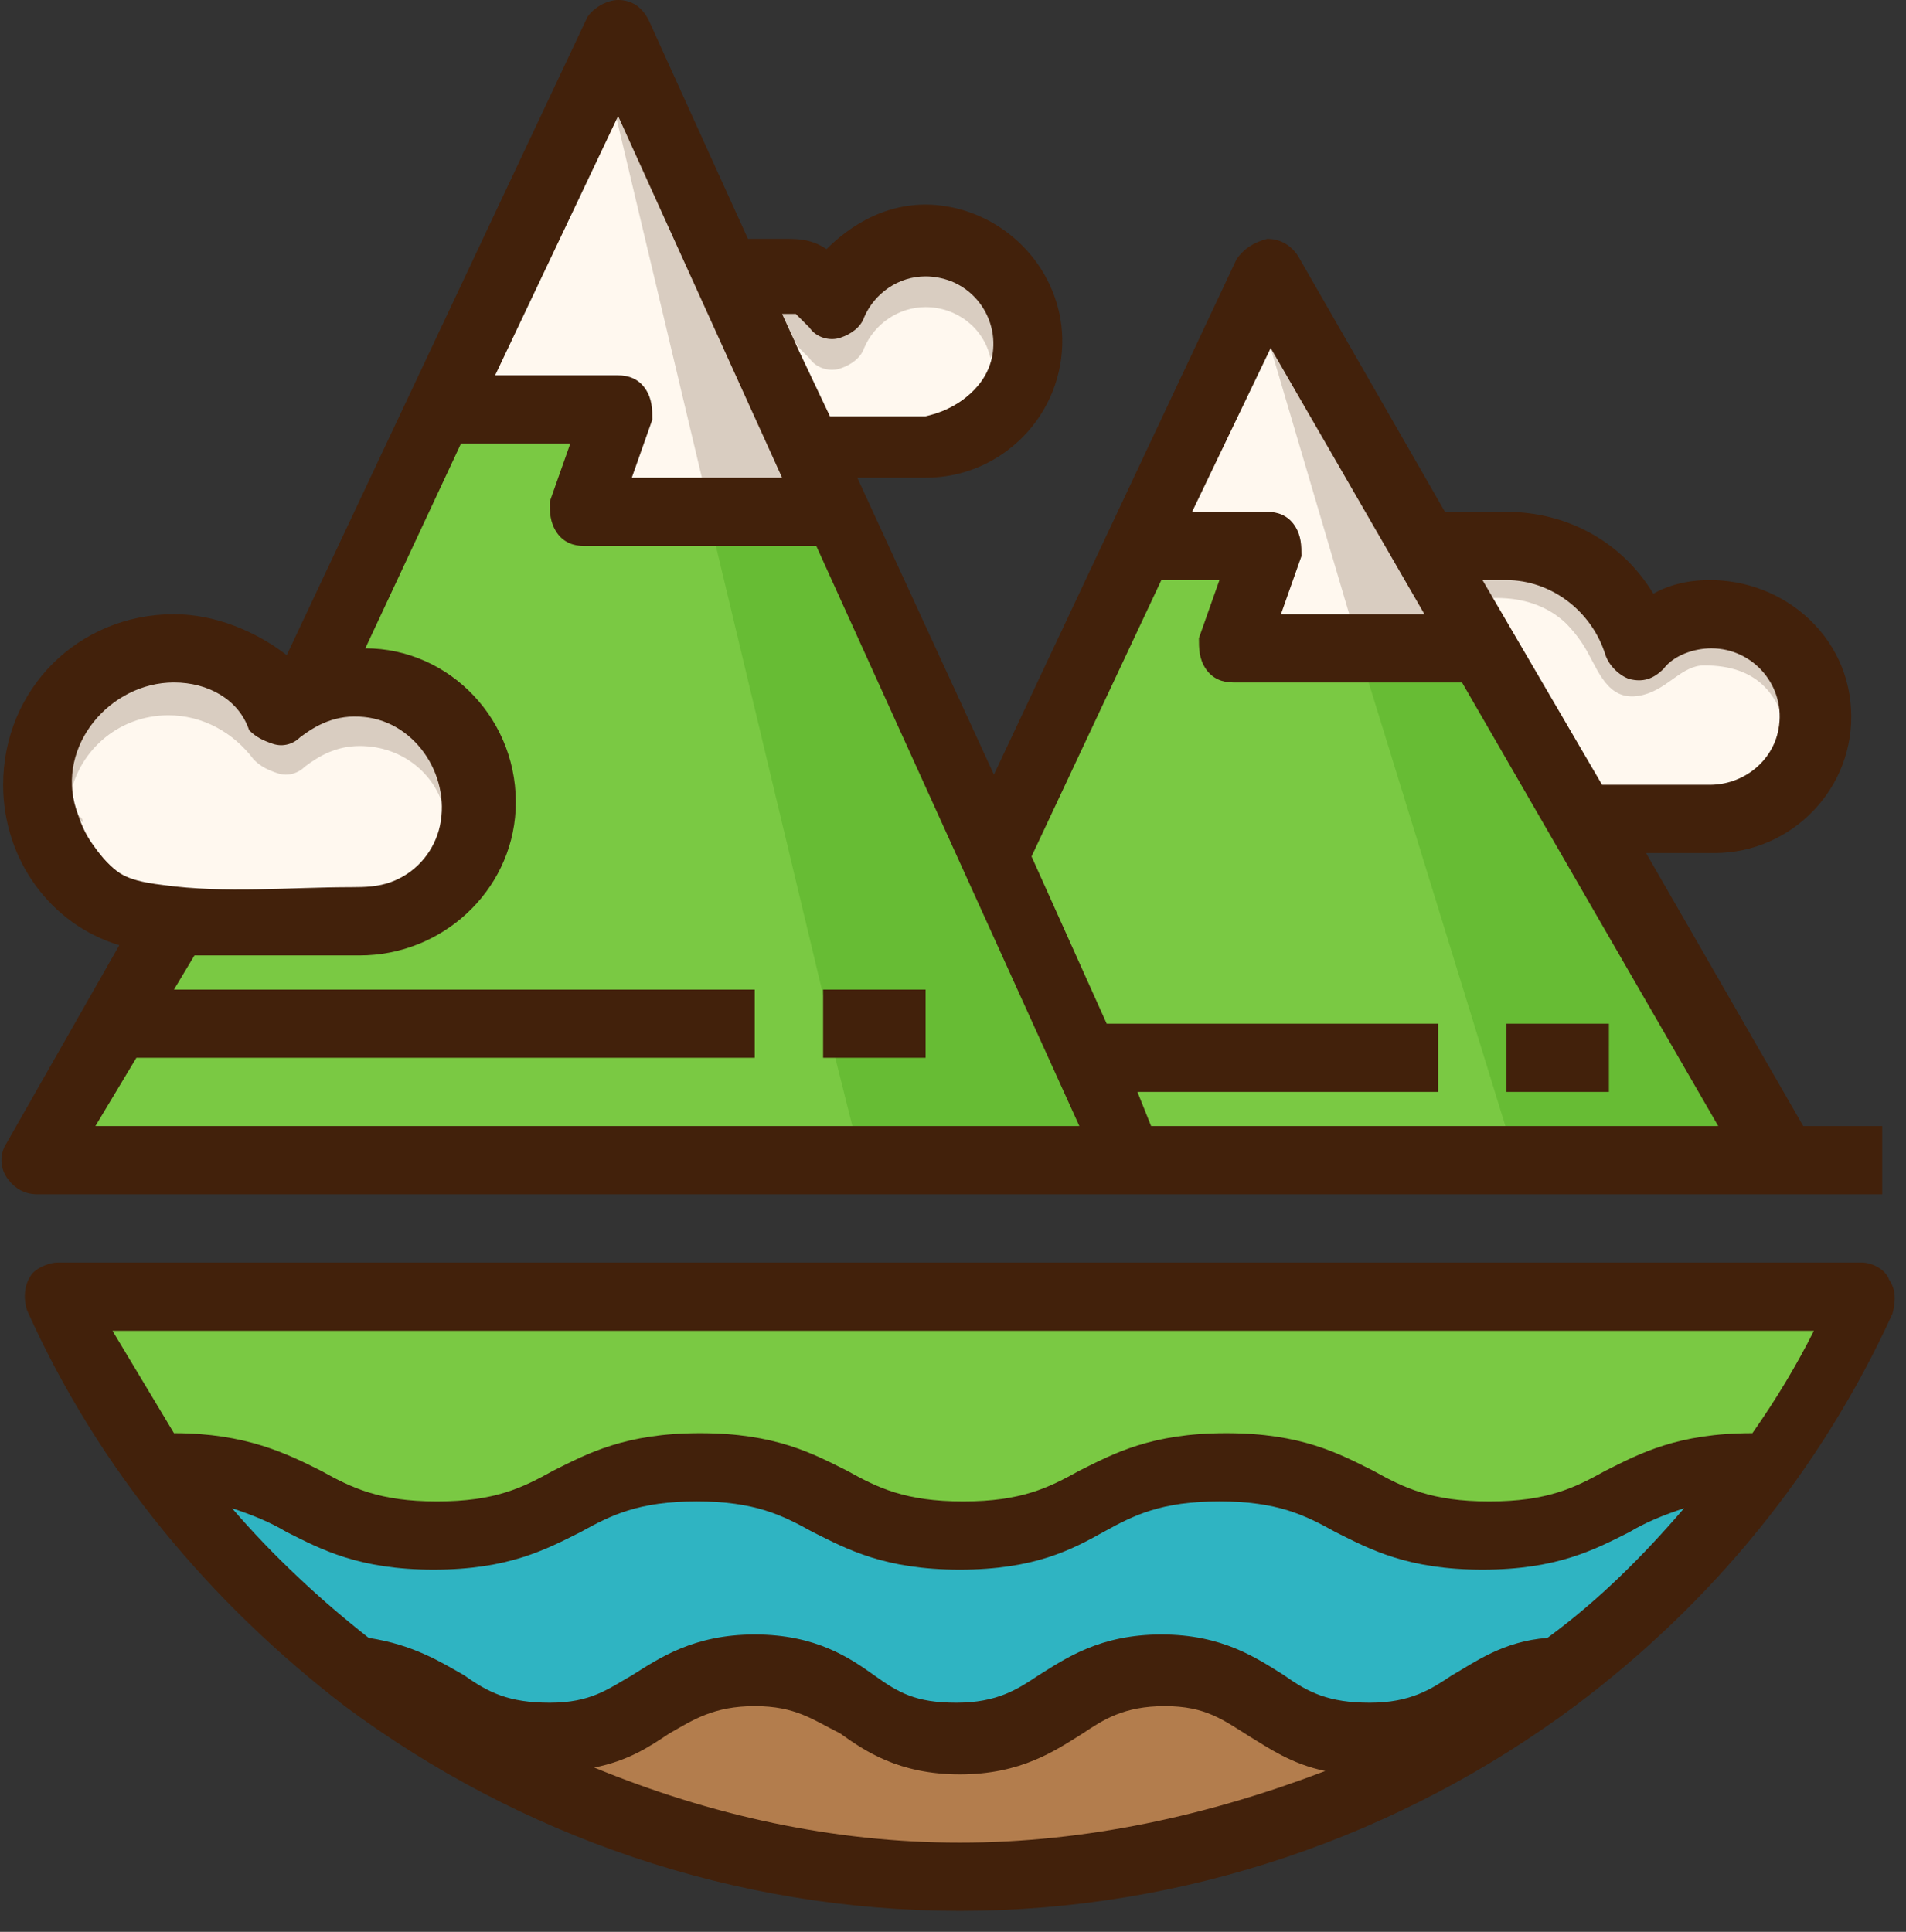 <?xml version="1.0" encoding="UTF-8"?>
<svg width="74px" height="75px" viewBox="0 0 74 75" version="1.1" xmlns="http://www.w3.org/2000/svg" xmlns:xlink="http://www.w3.org/1999/xlink">
    <rect x="0" y="0" width="74" height="75" fill="#333333" stroke="none"/>
    <!-- Generator: Sketch 45.2 (43514) - http://www.bohemiancoding.com/sketch -->
    <title>icono-atraciones</title>
    <desc>Created with Sketch.</desc>
    <defs></defs>
    <g id="Responsive" stroke="none" stroke-width="1" fill="none" fill-rule="evenodd">
        <g id="Mobile--Responsive" transform="translate(-28, -460)" fill-rule="nonzero">
            <g id="body--index" transform="translate(0, 144)">
                <g id="icono-atraciones" transform="translate(28, 316)">
                    <path d="M66.495,24.342 C65.583,24.342 64.721,24.707 64.057,25.386 C63.858,25.584 63.759,25.584 63.693,25.584 L63.693,25.584 C63.659,25.584 63.61,25.584 63.56,25.568 C63.411,25.501 63.228,25.319 63.179,25.187 C62.532,23.133 60.642,21.693 58.536,21.693 L56.165,21.693 L61.769,31.297 L66.495,31.297 C68.418,31.297 69.977,29.741 69.977,27.82 C69.977,25.899 68.401,24.342 66.495,24.342 Z" id="Shape" fill="#D9CDC1"></path>
                    <path d="M49.334,13.512 L55.303,23.846 L49.732,23.846 L50.528,21.593 C50.66,21.196 50.528,20.799 50.395,20.401 C49.997,20.004 49.599,19.871 49.201,19.871 L46.283,19.871 L49.334,13.512 Z" id="Shape" fill="#FFF8EF"></path>
                    <path d="M62.466,42.392 L62.466,39.743 L58.486,39.743 L58.486,42.392 L62.466,42.392 Z M40.049,33.251 L45.089,22.521 L47.344,22.521 L46.548,24.773 C46.415,25.17 46.548,25.568 46.681,25.965 C46.946,26.363 47.344,26.495 47.742,26.495 L56.762,26.495 L66.71,43.717 L44.691,43.717 L44.028,42.392 L55.833,42.392 L55.833,39.743 L42.967,39.743 L40.049,33.251 Z" id="Shape" fill="#67BC34"></path>
                    <path d="M39.137,13.595 C38.788,12.039 37.429,10.962 35.804,10.962 C34.428,10.962 33.201,11.79 32.654,13.049 L32.637,13.082 L32.62,13.115 C32.587,13.214 32.504,13.314 32.438,13.347 C32.189,13.347 31.924,13.248 31.874,13.198 L31.476,12.8 L30.133,13.744 L31.327,16.261 L32.073,16.477 L36.185,16.477 C36.649,16.477 37.031,16.278 37.346,16.129 L37.462,16.063 L37.528,15.996 C37.528,15.996 37.528,15.996 37.545,15.996 C37.644,15.947 37.794,15.864 37.959,15.715 L38.142,15.533 C38.556,15.268 38.755,14.87 38.904,14.572 L38.987,14.39 L38.987,14.324 C39.037,14.208 39.12,14.026 39.12,13.794 L39.12,13.711 L39.137,13.595 Z" id="Shape" fill="#FFF8EF"></path>
                    <path d="M38.589,13.248 C38.589,13.512 38.589,13.645 38.457,13.91 C38.191,12.718 37.13,11.923 35.936,11.923 C34.875,11.923 33.947,12.585 33.549,13.512 C33.416,13.91 33.018,14.175 32.62,14.307 C32.222,14.44 31.692,14.307 31.427,13.91 L31.161,13.645 L31.029,13.512 L29.967,11.956 L30.631,11.923 C30.763,11.923 30.763,11.923 30.763,11.923 C30.763,11.923 30.896,12.055 31.029,12.188 L31.294,12.453 C31.559,12.718 32.09,12.85 32.488,12.85 C32.886,12.85 33.284,12.453 33.416,12.055 C33.814,11.128 34.743,10.466 35.804,10.466 C37.396,10.598 38.589,11.79 38.589,13.248 Z" id="Shape" fill="#D9CDC1"></path>
                    <path d="M37.263,71.537 C32.355,71.537 27.58,70.477 23.07,68.755 C24.396,68.49 25.325,67.827 25.988,67.43 C26.917,66.767 27.712,66.37 29.304,66.37 C30.896,66.37 31.559,66.9 32.488,67.43 C33.549,68.092 34.875,69.02 37.13,69.02 C39.518,69.02 40.844,68.092 41.906,67.43 C42.834,66.767 43.497,66.37 45.089,66.37 C46.681,66.37 47.477,66.9 48.273,67.43 C49.068,67.96 49.864,68.49 51.191,68.755 C46.946,70.477 42.171,71.537 37.263,71.537 Z" id="Shape" fill="#B37D4D"></path>
                    <path d="M23.998,4.504 L30.365,18.547 L24.529,18.547 L25.325,16.294 C25.457,15.897 25.325,15.5 25.192,15.102 C24.794,14.705 24.396,14.572 23.998,14.572 L19.223,14.572 L23.998,4.504 Z" id="Shape" fill="#FFF8EF"></path>
                    <path d="M37.263,58.289 C35.008,58.289 33.947,57.759 32.753,57.097 C31.427,56.434 29.967,55.64 27.049,55.64 C24.131,55.64 22.672,56.434 21.345,57.097 C20.152,57.759 19.091,58.289 16.836,58.289 C14.581,58.289 13.652,57.759 12.326,57.097 C10.999,56.434 9.54,55.64 6.622,55.64 C5.693,54.315 4.897,52.99 4.234,51.665 L70.026,51.665 C69.363,52.99 68.435,54.315 67.639,55.64 C64.853,55.64 63.261,56.434 61.935,57.097 C60.874,57.759 59.813,58.289 57.558,58.289 C55.303,58.289 54.242,57.759 53.048,57.097 C51.721,56.434 50.262,55.64 47.344,55.64 C44.426,55.64 42.967,56.434 41.64,57.097 C40.579,57.759 39.518,58.289 37.263,58.289 Z" id="Shape" fill="#7AC943"></path>
                    <path d="M17.545,31.794 C17.545,31.926 17.233,32.191 17.233,32.324 C17.233,32.191 17.233,31.926 17.545,31.794 Z" id="Shape" fill="#FFF8EF"></path>
                    <path d="M37.263,60.939 C40.181,60.939 41.64,60.144 42.967,59.481 C44.161,58.819 45.222,58.289 47.477,58.289 C49.732,58.289 50.793,58.819 51.987,59.481 C53.313,60.144 54.772,60.939 57.69,60.939 C60.609,60.939 62.068,60.144 63.394,59.481 C64.057,59.084 64.721,58.819 65.516,58.554 C63.925,60.409 62.068,62.131 60.211,63.588 C58.486,63.853 57.425,64.515 56.497,65.045 C55.568,65.708 54.772,66.238 53.18,66.238 C51.589,66.238 50.793,65.708 49.864,65.178 C48.936,64.515 47.609,63.588 45.222,63.588 C42.834,63.588 41.508,64.515 40.446,65.178 C39.518,65.708 38.855,66.238 37.263,66.238 C35.671,66.238 35.008,65.708 34.079,65.178 C33.018,64.515 31.692,63.588 29.304,63.588 C26.917,63.588 25.59,64.515 24.529,65.178 C23.6,65.708 22.937,66.238 21.345,66.238 C19.754,66.238 18.958,65.708 18.029,65.178 C17.233,64.648 16.172,63.853 14.315,63.721 C12.326,62.263 10.601,60.541 9.009,58.686 C9.805,58.951 10.469,59.216 11.132,59.614 C12.458,60.276 13.917,61.071 16.836,61.071 C19.754,61.071 21.213,60.276 22.539,59.614 C23.733,58.951 24.794,58.422 27.049,58.422 C29.304,58.422 30.365,58.951 31.559,59.614 C32.886,60.144 34.345,60.939 37.263,60.939 Z" id="Shape" fill="#2FB4C2"></path>
                    <g id="Group" transform="translate(1.658, 11.592)" fill="#FFF8EF">
                        <path d="M16.504,19.987 C15.99,18.099 14.249,16.725 12.392,16.725 C11.248,16.725 10.336,17.189 9.805,17.652 C9.739,17.685 9.673,17.702 9.64,17.702 L9.54,17.652 L9.341,17.652 C9.291,17.652 9.142,17.503 9.043,17.404 C8.064,16.129 6.622,15.4 5.096,15.4 C2.825,15.4 0.852,16.973 0.189,19.308 L0.155,19.424 L0.155,19.54 C0.155,19.788 0.238,19.971 0.305,20.087 C0.338,20.252 0.387,20.401 0.437,20.484 C0.454,20.65 0.52,20.765 0.553,20.865 L0.553,21.08 L0.769,21.295 C0.769,21.295 0.769,21.295 0.769,21.312 C0.802,21.378 0.852,21.494 0.951,21.61 C1.1,21.892 1.299,22.239 1.664,22.471 L2.112,22.918 C2.178,22.984 2.344,23.133 2.56,23.216 C2.742,23.349 2.924,23.432 3.223,23.432 L3.355,23.432 C3.471,23.481 3.654,23.564 3.886,23.564 C3.919,23.564 4.019,23.597 4.085,23.614 C4.251,23.647 4.45,23.696 4.682,23.696 L12.641,23.696 C13.702,23.696 14.697,23.316 15.343,22.653 L15.741,22.256 C15.907,22.09 15.99,21.941 16.023,21.842 C16.023,21.842 16.023,21.842 16.023,21.825 L16.239,21.61 L16.239,21.395 C16.288,21.279 16.371,21.097 16.371,20.865 L16.371,20.799 C16.371,20.782 16.388,20.749 16.388,20.732 C16.438,20.583 16.504,20.401 16.504,20.202 L16.504,20.087 L16.504,19.987 Z" id="Shape"></path>
                        <path d="M48.024,9.273 C48.09,9.472 48.123,9.638 48.09,9.72 L46.896,13.082 L55.071,13.082 L47.593,0.149 L43.315,9.108 L47.543,9.108 C47.676,9.108 47.825,9.124 48.024,9.273 Z" id="Shape"></path>
                    </g>
                    <path d="M55.004,40.57 L55.004,41.564 L42.685,41.564 L44.177,44.545 L68.136,44.545 L57.226,25.667 L47.725,25.667 C47.543,25.667 47.46,25.617 47.41,25.568 C47.344,25.352 47.278,25.154 47.311,25.038 L48.505,21.676 L44.558,21.676 L39.137,33.235 L42.436,40.554 L55.004,40.554 L55.004,40.57 L55.004,40.57 Z M59.315,40.57 L61.637,40.57 L61.637,41.564 L59.315,41.564 L59.315,40.57 Z" id="Shape" fill="#7AC943"></path>
                    <path d="M48.737,66.734 C47.891,66.171 46.929,65.542 45.089,65.542 C43.282,65.542 42.436,66.039 41.441,66.734 L41.275,66.834 C40.281,67.463 39.137,68.175 37.13,68.175 C35.257,68.175 34.129,67.463 33.134,66.834 L32.935,66.701 L32.902,66.685 C32.786,66.618 32.67,66.552 32.571,66.486 C31.758,66.006 30.929,65.509 29.304,65.509 C27.563,65.509 26.602,65.939 25.54,66.701 C25.457,66.751 25.375,66.801 25.275,66.867 C24.662,67.248 23.915,67.711 22.921,67.91 L20.102,68.473 L22.788,69.5 C27.712,71.388 32.587,72.331 37.28,72.331 C42.005,72.331 46.929,71.354 51.522,69.483 L54.076,68.44 L51.373,67.893 C50.179,67.711 49.516,67.264 48.737,66.734 Z" id="Shape" fill="#B37D4D"></path>
                    <path d="M24.479,15.566 C24.546,15.765 24.579,15.93 24.546,16.013 L23.352,19.374 L31.642,19.374 L24.015,2.534 L17.913,15.4 L23.998,15.4 C24.131,15.4 24.28,15.417 24.479,15.566 Z" id="Shape" fill="#FFF8EF"></path>
                    <path d="M2.891,50.837 L3.488,52.03 C4.168,53.387 4.997,54.762 5.942,56.103 L6.191,56.451 L6.622,56.451 C9.225,56.451 10.535,57.097 11.795,57.743 L12.176,57.925 C13.436,58.554 14.514,59.1 16.852,59.1 C19.223,59.1 20.434,58.537 21.743,57.809 L21.893,57.726 C23.153,57.097 24.463,56.434 27.066,56.434 C29.669,56.434 30.979,57.08 32.239,57.726 L32.388,57.809 C33.698,58.537 34.908,59.1 37.28,59.1 C39.75,59.1 40.96,58.488 42.055,57.809 L42.187,57.743 C43.448,57.113 44.757,56.451 47.361,56.451 C49.964,56.451 51.274,57.097 52.534,57.743 L52.683,57.825 C53.993,58.554 55.203,59.117 57.574,59.117 C60.045,59.117 61.255,58.504 62.35,57.825 C63.626,57.18 65.085,56.468 67.655,56.468 L68.12,56.468 L68.368,56.07 C68.634,55.64 68.915,55.192 69.181,54.762 C69.745,53.884 70.325,52.957 70.789,52.046 L71.386,50.854 L2.891,50.854 L2.891,50.837 Z" id="Shape" fill="#7AC943"></path>
                    <path d="M62.996,58.753 L62.864,58.819 C61.603,59.448 60.294,60.111 57.69,60.111 C55.087,60.111 53.777,59.465 52.517,58.819 L52.368,58.736 C51.058,58.008 49.848,57.445 47.477,57.445 C45.106,57.445 43.895,58.008 42.585,58.736 L42.436,58.819 C41.176,59.448 39.866,60.111 37.263,60.111 C34.892,60.111 33.565,59.564 32.405,59.067 C32.239,59.001 32.073,58.935 31.924,58.869 C30.614,58.14 29.42,57.594 27.049,57.594 C24.678,57.594 23.468,58.157 22.158,58.885 L22.009,58.951 C20.749,59.581 19.439,60.243 16.836,60.243 C14.232,60.243 12.922,59.597 11.662,58.951 L11.53,58.885 C10.75,58.422 9.971,58.14 9.275,57.892 L6.439,56.964 L8.379,59.233 C10.203,61.369 11.994,63.058 13.818,64.399 L14.017,64.548 L14.249,64.565 C15.758,64.681 16.67,65.277 17.399,65.774 L17.598,65.906 L17.814,66.039 C18.709,66.552 19.654,67.099 21.345,67.099 C22.97,67.099 23.799,66.602 24.612,66.122 C24.728,66.055 24.827,65.989 24.943,65.923 L24.96,65.923 L25.159,65.79 C26.154,65.161 27.298,64.449 29.304,64.449 C31.31,64.449 32.455,65.161 33.449,65.79 L33.632,65.906 L33.665,65.923 C33.781,65.989 33.897,66.055 33.997,66.122 C34.809,66.602 35.638,67.099 37.263,67.099 C38.888,67.099 39.717,66.602 40.529,66.122 C40.645,66.055 40.745,65.989 40.861,65.923 L40.878,65.923 L41.077,65.79 C42.071,65.161 43.215,64.449 45.222,64.449 C47.377,64.449 48.538,65.277 49.383,65.89 L49.417,65.906 L49.649,66.039 C50.544,66.552 51.489,67.099 53.18,67.099 C55.071,67.099 56.065,66.403 56.944,65.774 L57.093,65.691 C57.972,65.194 58.868,64.664 60.327,64.449 L60.542,64.416 L60.708,64.284 C62.731,62.694 64.605,60.922 66.13,59.134 L68.086,56.865 L65.251,57.809 C64.538,58.008 63.775,58.289 62.996,58.753 Z" id="Shape" fill="#2FB4C2"></path>
                    <g id="Group" transform="translate(2.155, 16.228)" fill="#7AC943">
                        <path d="M29.802,4.14 L20.384,4.14 C20.201,4.14 20.119,4.09 20.069,4.04 C20.002,3.825 19.936,3.627 19.969,3.511 L21.163,0.149 L15.211,0.149 L10.717,9.753 L12.027,9.753 C14.796,9.753 17.035,12.055 17.035,14.887 C17.035,17.768 14.78,20.02 11.894,20.02 L4.931,20.02 L3.14,23.001 L26.32,23.001 L26.32,23.995 L2.676,23.995 L0.089,28.3 L40.778,28.3 L29.802,4.14 Z M30.631,24.011 L30.631,23.018 L32.952,23.018 L32.952,24.011 L30.631,24.011 Z" id="Shape"></path>
                        <path d="M29.802,22.19 L29.802,24.839 L33.781,24.839 L33.781,22.19 L29.802,22.19 Z M11.894,20.865 C15.211,20.865 17.864,18.215 17.864,14.903 C17.864,11.592 15.211,8.942 12.027,8.942 L15.741,0.994 L19.986,0.994 L19.19,3.246 C19.057,3.643 19.19,4.04 19.323,4.438 C19.588,4.835 19.986,4.968 20.384,4.968 L29.271,4.968 L39.485,27.489 L1.946,27.489 L1.548,27.489 L3.14,24.839 L27.149,24.839 L27.149,22.19 L4.599,22.19 L5.395,20.865 L11.231,20.865 C11.364,20.865 11.364,20.865 11.497,20.865 C11.629,20.865 11.762,20.865 11.894,20.865 Z" id="Shape"></path>
                    </g>
                    <g id="Group" transform="translate(2.487, 25.998)" fill="#D9CDC1">
                        <path d="M0.951,6.591 C1.084,6.856 1.349,7.121 1.482,7.253 C1.217,7.121 1.084,6.856 0.951,6.591 Z" id="Shape"></path>
                        <path d="M0.686,6.193 C0.881,6.326 0.881,6.458 1.075,6.591 C0.881,6.458 0.881,6.326 0.686,6.193 Z" id="Shape"></path>
                        <path d="M0.421,5.531 C0.421,5.663 0.421,5.796 0.732,5.928 C0.732,5.663 0.421,5.663 0.421,5.531 Z" id="Shape"></path>
                        <path d="M4.068,0 C5.395,0 6.589,0.762 7.385,1.822 C7.65,2.086 7.899,2.451 8.296,2.451 C8.694,2.451 8.827,2.434 9.092,2.169 C9.49,1.772 10.551,1.639 11.48,1.639 C13.337,1.639 14.796,3.097 14.796,4.951 C14.796,5.216 14.796,5.349 14.796,5.614 C14.531,4.156 13.204,2.964 11.48,2.964 C10.551,2.964 9.888,3.362 9.358,3.759 C9.092,4.024 8.694,4.156 8.296,4.024 C7.899,3.891 7.633,3.759 7.368,3.494 C6.572,2.434 5.378,1.772 4.052,1.772 C2.062,1.772 0.47,3.229 0.205,5.084 C0.072,4.819 0.072,4.686 0.072,4.421 C0.089,2.302 1.813,0 4.068,0 Z" id="Shape"></path>
                    </g>
                    <g id="Group" transform="translate(27.524, 20.368)" fill="#67BC34">
                        <polygon id="Shape" points="0.454 0.828 4.566 18.05 8.413 18.05 8.413 20.699 5.096 20.699 5.76 23.349 14.382 23.349 4.035 0.828"></polygon>
                        <polygon id="Shape" points="5.229 0 0.072 0 4.582 18.878 8.247 18.878 8.247 19.871 4.698 19.871 5.776 24.177 16.338 24.177"></polygon>
                    </g>
                    <polygon id="Shape" fill="#D9CDC1" points="25.656 3.643 23.551 2.981 27.447 19.374 32.322 19.374"></polygon>
                    <g id="Group" transform="translate(52.727, 25.667)" fill="#67BC34">
                        <path d="M5.478,0 L0.155,0 L5.975,18.878 L16.388,18.878 L5.478,0 Z M7.418,15.897 L7.418,14.903 L9.739,14.903 L9.739,15.897 L7.418,15.897 Z" id="Shape"></path>
                        <path d="M0.454,0.828 L5.76,18.05 L14.116,18.05 L4.168,0.828 L0.454,0.828 Z M5.76,14.075 L9.739,14.075 L9.739,16.725 L5.76,16.725 L5.76,14.075 Z" id="Shape"></path>
                    </g>
                    <polygon id="Shape" fill="#D9CDC1" points="49.334 13.512 52.385 23.846 55.303 23.846"></polygon>
                    <path d="M69.413,28.515 C69.065,26.959 68.236,25.833 66.163,25.833 C65.301,25.833 64.77,26.727 63.809,26.975 C62.532,27.306 62.134,26.23 61.653,25.352 C61.421,24.922 61.123,24.524 60.774,24.177 C60.045,23.498 59.1,23.216 58.121,23.216 L56.546,23.216 L61.355,31.496 L66.08,31.496 C67.689,31.496 69.065,30.42 69.413,28.863 L69.446,28.681 L69.413,28.515 Z" id="Shape" fill="#FFF8EF"></path>
                    <path d="M58.486,39.743 L62.466,39.743 L62.466,42.392 L58.486,42.392 L58.486,39.743 Z M31.957,38.418 L35.936,38.418 L35.936,41.067 L31.957,41.067 L31.957,38.418 Z M29.304,66.238 C27.712,66.238 26.917,66.767 25.988,67.297 C25.192,67.827 24.396,68.357 23.07,68.622 C27.58,70.477 32.355,71.537 37.263,71.537 C42.171,71.537 46.946,70.477 51.456,68.755 C50.13,68.49 49.201,67.827 48.538,67.43 C47.477,66.767 46.813,66.238 45.222,66.238 C43.63,66.238 42.834,66.767 42.038,67.297 C40.977,67.96 39.651,68.887 37.263,68.887 C34.875,68.887 33.549,67.96 32.62,67.297 C31.559,66.767 30.896,66.238 29.304,66.238 Z M61.139,66.238 C54.374,71.272 46.018,74.186 37.263,74.186 C28.508,74.186 20.152,71.272 13.387,66.238 L13.387,66.238 L13.387,66.238 C8.214,62.263 3.836,57.097 1.051,50.87 C0.918,50.473 0.918,49.943 1.183,49.546 C1.316,49.281 1.847,49.016 2.245,49.016 L72.281,49.016 C72.679,49.016 73.21,49.281 73.343,49.678 C73.608,50.076 73.608,50.473 73.475,51.003 C70.69,57.097 66.445,62.263 61.139,66.238 L61.139,66.238 L61.139,66.238 Z M37.263,60.939 C34.345,60.939 32.886,60.144 31.559,59.481 C30.365,58.819 29.304,58.289 27.049,58.289 C24.794,58.289 23.733,58.819 22.539,59.481 C21.213,60.144 19.754,60.939 16.836,60.939 C13.917,60.939 12.458,60.144 11.132,59.481 C10.469,59.084 9.805,58.819 9.009,58.554 C10.601,60.409 12.458,62.131 14.315,63.588 C16.04,63.853 17.101,64.515 18.029,65.045 C18.958,65.708 19.754,66.105 21.345,66.105 C22.937,66.105 23.6,65.575 24.529,65.045 C25.59,64.383 26.917,63.456 29.304,63.456 C31.692,63.456 33.018,64.383 33.947,65.045 C34.875,65.708 35.539,66.105 37.13,66.105 C38.722,66.105 39.518,65.575 40.314,65.045 C41.375,64.383 42.701,63.456 45.089,63.456 C47.477,63.456 48.803,64.383 49.864,65.045 C50.793,65.708 51.589,66.105 53.18,66.105 C54.772,66.105 55.568,65.575 56.364,65.045 C57.292,64.515 58.354,63.721 60.078,63.588 C62.068,62.131 63.792,60.409 65.384,58.554 C64.588,58.819 63.925,59.084 63.261,59.481 C61.935,60.144 60.476,60.939 57.558,60.939 C54.64,60.939 53.18,60.144 51.854,59.481 C50.66,58.819 49.599,58.289 47.344,58.289 C45.089,58.289 44.028,58.819 42.834,59.481 C41.64,60.144 40.181,60.939 37.263,60.939 Z M16.968,58.289 C19.223,58.289 20.284,57.759 21.478,57.097 C22.805,56.434 24.264,55.64 27.182,55.64 C30.1,55.64 31.559,56.434 32.886,57.097 C34.079,57.759 35.141,58.289 37.396,58.289 C39.651,58.289 40.712,57.759 41.906,57.097 C43.232,56.434 44.691,55.64 47.609,55.64 C50.528,55.64 51.987,56.434 53.313,57.097 C54.507,57.759 55.568,58.289 57.823,58.289 C60.078,58.289 61.139,57.759 62.333,57.097 C63.659,56.434 65.119,55.64 68.037,55.64 C68.965,54.315 69.761,52.99 70.424,51.665 L4.367,51.665 C5.163,52.99 5.959,54.315 6.754,55.64 C9.54,55.64 11.132,56.434 12.458,57.097 C13.652,57.759 14.713,58.289 16.968,58.289 Z M50.262,20.401 C50.528,20.799 50.528,21.196 50.528,21.593 L49.732,23.846 L55.303,23.846 L49.334,13.512 L46.283,19.871 L49.201,19.871 C49.599,19.871 49.997,20.004 50.262,20.401 Z M66.379,30.469 C67.672,30.469 68.816,29.575 69.048,28.317 C69.363,26.644 68.07,25.17 66.445,25.17 C65.782,25.17 64.986,25.435 64.588,25.965 C64.19,26.363 63.792,26.495 63.261,26.363 C62.864,26.23 62.466,25.833 62.333,25.435 C61.802,23.713 60.211,22.521 58.486,22.521 L57.558,22.521 L62.2,30.469 L66.379,30.469 L66.379,30.469 Z M44.691,43.717 L66.71,43.717 L56.762,26.495 L47.875,26.495 C47.477,26.495 47.079,26.363 46.813,25.965 C46.548,25.568 46.548,25.17 46.548,24.773 L47.344,22.521 L45.089,22.521 L40.049,33.251 L42.967,39.743 L55.833,39.743 L55.833,42.392 L44.161,42.392 L44.691,43.717 Z M36.583,15.963 C37.114,15.748 37.595,15.417 37.959,14.986 C39.12,13.628 38.54,11.558 36.915,10.913 C36.6,10.797 36.268,10.73 35.936,10.73 C34.875,10.73 33.947,11.393 33.549,12.32 C33.416,12.718 33.018,12.983 32.62,13.115 C32.222,13.248 31.692,13.115 31.427,12.718 L31.161,12.453 C31.029,12.32 30.896,12.188 30.896,12.188 C30.896,12.188 30.896,12.188 30.763,12.188 L30.365,12.188 L31.029,13.645 L32.222,16.162 L35.936,16.162 C36.152,16.112 36.368,16.046 36.583,15.963 Z M19.223,14.572 L23.998,14.572 C24.396,14.572 24.794,14.705 25.06,15.102 C25.325,15.5 25.325,15.897 25.325,16.294 L24.529,18.547 L30.365,18.547 L23.998,4.504 L19.223,14.572 Z M20.019,31.446 C19.853,34.626 17.151,37.093 13.967,37.093 L13.669,37.093 C13.536,37.093 13.536,37.093 13.403,37.093 L7.55,37.093 L6.754,38.418 L29.304,38.418 L29.304,41.067 L5.295,41.067 L3.704,43.717 L4.102,43.717 L41.906,43.717 L31.692,21.196 L22.672,21.196 C22.274,21.196 21.876,21.064 21.611,20.666 C21.345,20.269 21.345,19.871 21.345,19.474 L22.141,17.222 L17.897,17.222 L14.183,25.17 C17.466,25.17 20.185,27.985 20.019,31.446 Z M5.014,34.079 C5.445,34.245 5.942,34.311 6.34,34.361 C8.744,34.692 11.231,34.444 13.652,34.444 C14.183,34.444 14.68,34.427 15.177,34.245 C16.089,33.914 16.769,33.168 17.035,32.241 C17.582,30.271 16.205,28.035 14.133,27.836 C13.022,27.72 12.259,28.168 11.662,28.615 C11.397,28.88 10.999,29.012 10.601,28.88 C10.203,28.747 9.938,28.615 9.673,28.35 C9.275,27.157 8.081,26.495 6.754,26.495 C4.267,26.495 2.178,28.962 2.957,31.413 C3.123,31.926 3.289,32.357 3.604,32.788 C3.869,33.168 4.168,33.533 4.533,33.814 C4.682,33.93 4.848,34.013 5.014,34.079 Z M32.09,9.671 C33.333,8.429 34.925,7.733 36.666,7.998 C39.203,8.379 41.176,10.548 41.242,13.115 C41.309,16.096 38.904,18.547 35.936,18.547 L33.284,18.547 L38.589,30.072 L48.007,10.068 C48.273,9.671 48.67,9.406 49.201,9.273 C49.732,9.273 50.13,9.538 50.395,9.936 L56.099,19.871 L58.486,19.871 C60.874,19.871 62.996,21.064 64.19,23.051 C64.621,22.802 65.102,22.653 65.633,22.57 C68.766,22.156 71.701,24.375 71.867,27.538 C72.033,30.585 69.579,33.119 66.561,33.119 L63.908,33.119 L70.01,43.717 L73.077,43.717 L73.077,46.366 L69.098,46.366 L43.895,46.366 L4.102,46.366 L1.449,46.366 C0.918,46.366 0.52,46.101 0.255,45.704 C-0.01,45.306 -0.01,44.777 0.255,44.379 L4.632,36.696 C1.979,35.901 0.122,33.384 0.122,30.469 C0.122,26.76 3.04,23.846 6.754,23.846 C8.346,23.846 9.938,24.508 11.132,25.435 L22.805,0.662 C23.07,0.265 23.6,0 23.998,0 C24.529,0 24.927,0.265 25.192,0.795 L29.039,9.273 L30.631,9.273 C31.294,9.273 31.692,9.406 32.09,9.671 Z" id="Shape" fill="#42210B"></path>
                </g>
            </g>
        </g>
    </g>
</svg>